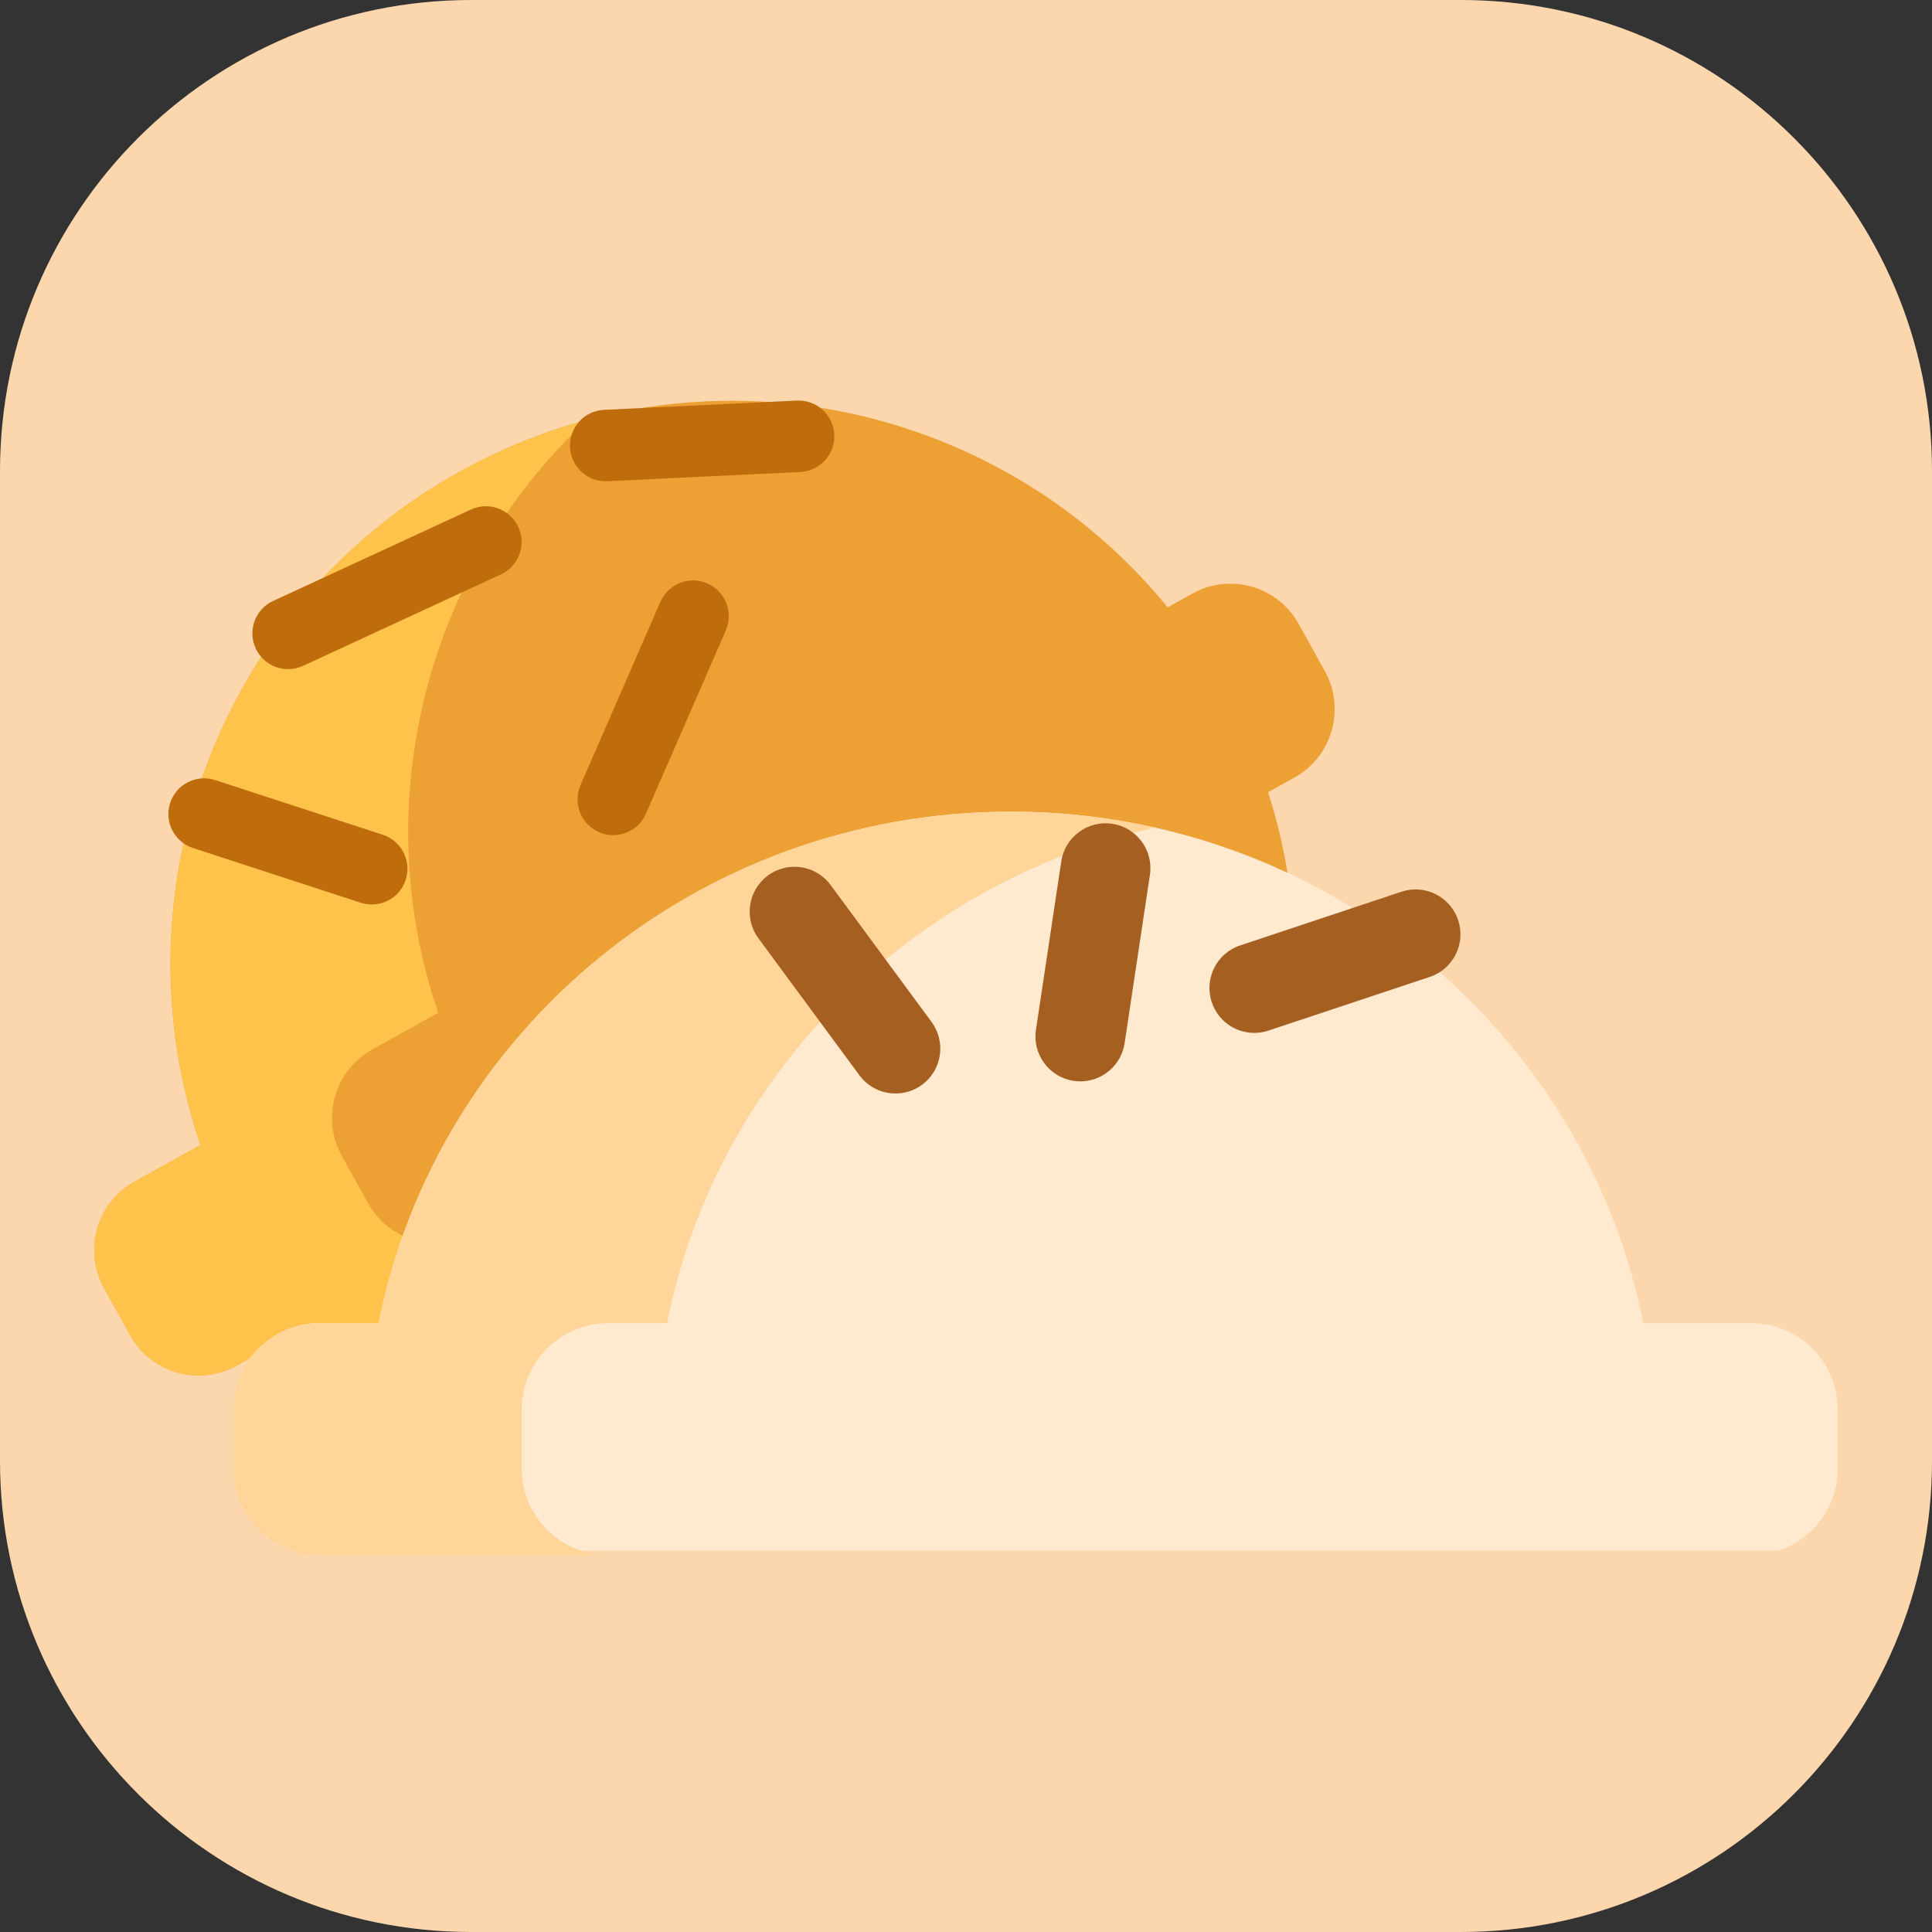 <svg width="82" height="82" viewBox="0 0 82 82" fill="none" xmlns="http://www.w3.org/2000/svg">
<rect x="0" y="0" width="82" height="82" fill="#333333" stroke="none"/>
<path d="M0 20C0 8.954 8.954 0 20 0H62C73.046 0 82 8.954 82 20V62C82 73.046 73.046 82 62 82H20C8.954 82 0 73.046 0 62V20Z" fill="#FCD7AD"/>
<path d="M50.61 25.193L49.559 25.777C42.394 16.989 29.766 14.316 19.512 20.016C9.259 25.716 4.847 37.862 8.508 48.597L5.708 50.154C4.106 51.044 3.528 53.067 4.418 54.671L5.527 56.671C6.416 58.275 8.436 58.853 10.038 57.963L12.905 56.369C20.115 64.889 32.555 67.419 42.677 61.792C52.8 56.165 57.233 44.255 53.822 33.623L54.94 33.001C56.542 32.111 57.12 30.088 56.23 28.484L55.121 26.485C54.232 24.881 52.212 24.302 50.61 25.193Z" fill="#EDA034"/>
<path d="M22.995 50.76L20.128 52.353C18.526 53.244 16.506 52.666 15.617 51.061L14.508 49.062C13.619 47.458 14.196 45.435 15.798 44.545L18.598 42.988C15.559 34.075 18.088 24.193 24.901 17.832C23.062 18.328 21.253 19.049 19.512 20.016C9.259 25.716 4.847 37.862 8.508 48.597L5.708 50.154C4.106 51.044 3.528 53.067 4.418 54.671L5.527 56.671C6.416 58.275 8.436 58.853 10.038 57.963L12.905 56.369C20.115 64.889 32.555 67.419 42.677 61.792C44.418 60.825 45.985 59.668 47.378 58.367C38.521 60.758 28.965 57.815 22.995 50.76Z" fill="#FFC34C"/>
<path d="M16.515 38.199C16.16 38.396 15.727 38.45 15.31 38.315L8.192 35.993C7.397 35.734 6.962 34.878 7.221 34.081C7.481 33.285 8.336 32.85 9.131 33.109L16.248 35.431C17.044 35.691 17.479 36.547 17.219 37.343C17.096 37.721 16.838 38.019 16.515 38.199Z" fill="#BF6C0D"/>
<path d="M21.36 24.328C21.326 24.347 21.293 24.364 21.258 24.38L12.862 28.261C12.102 28.612 11.203 28.28 10.852 27.52C10.501 26.759 10.834 25.855 11.592 25.507L19.988 21.626C20.748 21.275 21.647 21.607 21.998 22.368C22.333 23.093 22.046 23.947 21.36 24.328Z" fill="#BF6C0D"/>
<path d="M26.764 35.254C26.365 35.476 25.872 35.515 25.422 35.319C24.655 34.984 24.305 34.09 24.64 33.322L28.028 25.546C28.363 24.778 29.256 24.428 30.022 24.762C30.789 25.098 31.139 25.991 30.805 26.759L27.416 34.535C27.278 34.853 27.044 35.099 26.764 35.254Z" fill="#BF6C0D"/>
<path d="M34.631 19.843C34.434 19.953 34.209 20.02 33.969 20.031L25.778 20.424C24.943 20.465 24.233 19.819 24.193 18.982C24.153 18.146 24.798 17.435 25.633 17.395L33.824 17.002C34.659 16.962 35.369 17.607 35.409 18.444C35.438 19.04 35.119 19.572 34.631 19.843Z" fill="#BF6C0D"/>
<path d="M74.327 56.158H69.746C67.29 43.786 56.209 34.449 42.908 34.449C29.607 34.449 18.526 43.786 16.07 56.158H13.571C11.543 56.158 9.898 57.804 9.898 59.836V62.323C9.898 63.949 10.952 65.328 12.413 65.814H75.485C76.946 65.328 78 63.949 78 62.323V59.836C78 57.804 76.356 56.158 74.327 56.158Z" fill="#FFEACF"/>
<path d="M22.141 62.323V59.836C22.141 57.805 23.785 56.158 25.814 56.158H28.313C30.38 45.744 38.559 37.481 49.029 35.126C47.061 34.684 45.013 34.449 42.908 34.449C29.607 34.449 18.526 43.786 16.07 56.158H13.571C11.543 56.158 9.898 57.804 9.898 59.836V62.323C9.898 64.354 11.542 66 13.571 66H25.814C23.785 66 22.141 64.354 22.141 62.323Z" fill="#FFD59A"/>
<path d="M38.008 46.411C37.425 46.411 36.849 46.144 36.475 45.637L32.19 39.825C31.566 38.979 31.746 37.786 32.591 37.161C33.437 36.535 34.628 36.715 35.253 37.562L39.538 43.374C40.162 44.221 39.983 45.414 39.137 46.039C38.797 46.29 38.401 46.411 38.008 46.411Z" fill="#A56021"/>
<path d="M45.853 45.897C45.758 45.897 45.663 45.89 45.567 45.875C44.528 45.718 43.812 44.748 43.969 43.707L45.043 36.564C45.199 35.523 46.17 34.807 47.208 34.964C48.247 35.12 48.963 36.091 48.806 37.132L47.732 44.275C47.59 45.219 46.778 45.897 45.853 45.897Z" fill="#A56021"/>
<path d="M53.236 43.84C52.438 43.84 51.695 43.334 51.43 42.535C51.099 41.536 51.638 40.458 52.636 40.126L59.483 37.847C60.478 37.515 61.557 38.055 61.889 39.054C62.22 40.053 61.681 41.132 60.683 41.464L53.836 43.742C53.637 43.808 53.434 43.84 53.236 43.84Z" fill="#A56021"/>
</svg>
